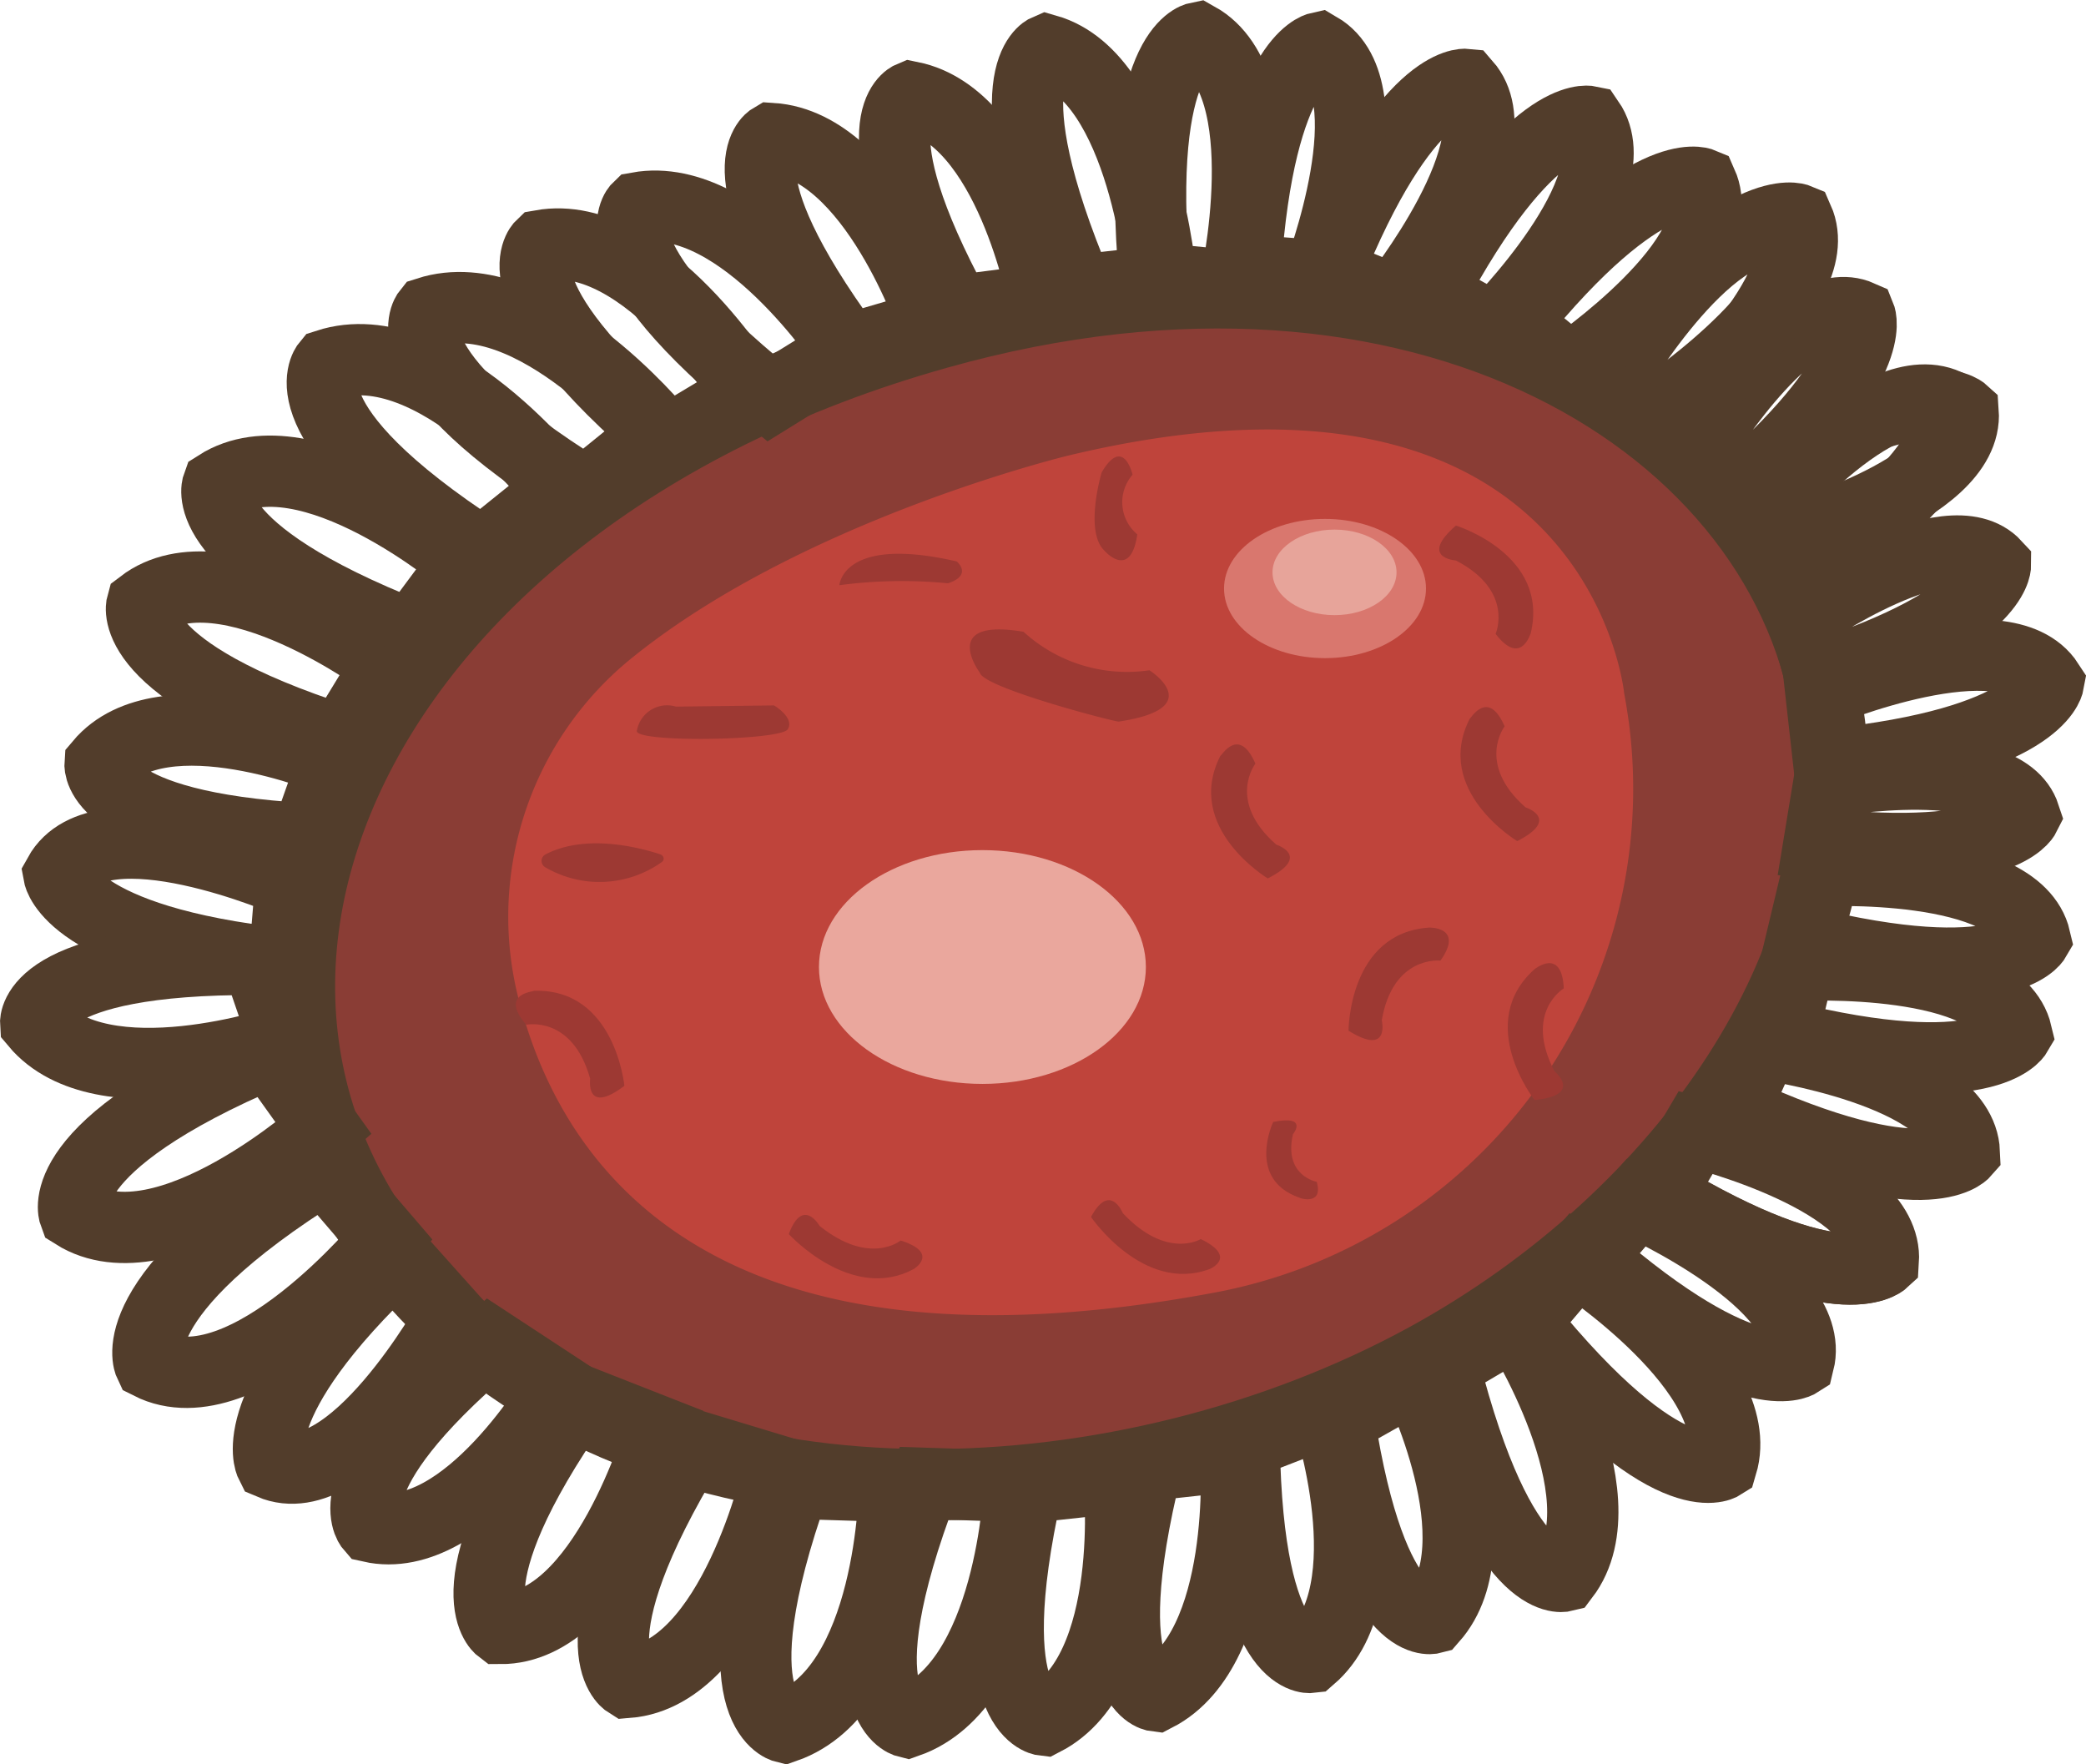 <svg id="BlueLikeRed" xmlns="http://www.w3.org/2000/svg" viewBox="0 0 87.8 74.25"><defs><style>.cls-1{fill:#d9776e;}.cls-2{fill:#8a3d35;}.cls-3{fill:#bf443b;}.cls-4{fill:#eaa79d;}.cls-5{fill:#e7a49a;}.cls-6{fill:#9d3933;}.cls-7{fill:none;stroke:#523d2b;stroke-miterlimit:10;stroke-width:3px;}</style></defs><title>heartBacteria8</title><g id="OUt"><ellipse class="cls-1" cx="40.27" cy="42.63" rx="11.54" ry="8.1"/><path class="cls-2" d="M499,271.46s-10.07-6.75-6.06-21.07,30-23,30-23,20.59-1.67,28.94,6.43,4.2,23.86,2.42,25.41-15.72,19.9-35.77,19C518.53,278.25,500.92,275.69,499,271.46Z" transform="translate(-479.76 -215.26)"/><path class="cls-3" d="M501.75,257.89c2,7,8.59,15.61,29.09,11.78a21.57,21.57,0,0,0,17.48-24c-.06-.41-.12-.82-.2-1.24,0,0-1.51-15.23-23.38-10,0,0-11.1,2.67-18.32,8.47A14,14,0,0,0,501.75,257.89Z" transform="translate(-479.76 -215.26)"/><ellipse class="cls-4" cx="41.35" cy="40.7" rx="6.88" ry="4.92"/><ellipse class="cls-1" cx="55.77" cy="24.77" rx="4.25" ry="2.93"/><ellipse class="cls-5" cx="56.17" cy="24.09" rx="2.61" ry="1.8"/><path class="cls-6" d="M542.71,241.94s.8-1.81-1.67-3.09c0,0-1.58-.1,0-1.47,0,0,3.94,1.21,3.15,4.53C544.18,241.91,543.78,243.33,542.71,241.94Z" transform="translate(-479.76 -215.26)"/><path class="cls-6" d="M532.6,247.4s-1.22,1.57.88,3.41c0,0,1.5.48-.36,1.42,0,0-3.53-2.12-2-5.15C531.17,247.08,531.9,245.79,532.6,247.4Z" transform="translate(-479.76 -215.26)"/><path class="cls-6" d="M501.91,258.39s1.94-.41,2.69,2.27c0,0-.22,1.56,1.44.3,0,0-.39-4.1-3.8-4C502.24,257,500.76,257.06,501.91,258.39Z" transform="translate(-479.76 -215.26)"/><path class="cls-6" d="M517.67,267.47s-1.3,1.08-3.41-.61c0,0-.71-1.25-1.3.34,0,0,2.63,2.89,5.26,1.47C518.22,268.67,519.33,268,517.67,267.47Z" transform="translate(-479.76 -215.26)"/><path class="cls-6" d="M530.3,267.41s-1.43.88-3.28-1.09c0,0-.54-1.33-1.34.16,0,0,2.2,3.23,5,2.19C530.68,268.67,531.87,268.17,530.3,267.41Z" transform="translate(-479.76 -215.26)"/><path class="cls-6" d="M535.18,265s-1.4-.25-1-2c0,0,.68-.82-.83-.52,0,0-1.15,2.41,1.11,3.19C534.48,265.7,535.47,266,535.18,265Z" transform="translate(-479.76 -215.26)"/><path class="cls-6" d="M543.09,245.83s-1.21,1.57.88,3.41c0,0,1.5.48-.35,1.42,0,0-3.54-2.12-2-5.15C541.66,245.51,542.39,244.22,543.09,245.83Z" transform="translate(-479.76 -215.26)"/><path class="cls-6" d="M540.39,255.69s-2-.23-2.47,2.51c0,0,.36,1.54-1.4.44,0,0,0-4.12,3.4-4.34C539.92,254.3,541.4,254.26,540.39,255.69Z" transform="translate(-479.76 -215.26)"/><path class="cls-6" d="M545.58,256.86s-1.69,1-.39,3.49c0,0,1.23,1-.84,1.21,0,0-2.54-3.24,0-5.51C544.36,256.05,545.5,255.11,545.58,256.86Z" transform="translate(-479.76 -215.26)"/><path class="cls-6" d="M526.24,238.43s1.1,1.28,1.39-.68a1.76,1.76,0,0,1-.2-2.51s-.38-1.66-1.3-.1C526.13,235.14,525.39,237.61,526.24,238.43Z" transform="translate(-479.76 -215.26)"/><path class="cls-6" d="M521,243.57s-1.73-2.32,1.84-1.72a6.46,6.46,0,0,0,5.3,1.62s2.51,1.59-1.29,2.16C526.7,245.65,521.15,244.21,521,243.57Z" transform="translate(-479.76 -215.26)"/><path class="cls-6" d="M515.09,239.89s.13-2.11,4.94-1c0,0,.69.57-.37.92A20.05,20.05,0,0,0,515.09,239.89Z" transform="translate(-479.76 -215.26)"/><path class="cls-7" d="M551.47,233.71s3.94-6.32,6.58-5.15c0,0,.86,2.09-4.91,7.22Z" transform="translate(-479.76 -215.26)"/><path class="cls-7" d="M547.72,231.07s4.23-7.23,7.43-6.06c0,0,1.15,2.29-5.34,8.29Z" transform="translate(-479.76 -215.26)"/><path class="cls-7" d="M553.6,237.24s5.26-6.52,8.24-4.88c0,0,.8,2.44-6.51,7.39Z" transform="translate(-479.76 -215.26)"/><path class="cls-7" d="M556.75,248.15s7.33-1.3,8.23,1.45c0,0-1,2-8.66,1.17Z" transform="translate(-479.76 -215.26)"/><path class="cls-7" d="M555.67,241.15s6.12-4.23,8.08-2.1c0,0,0,2.26-7.38,4.66Z" transform="translate(-479.76 -215.26)"/><path class="cls-7" d="M556.4,244.39s7.73-3.23,9.58-.38c0,0-.46,2.52-9.24,3.42Z" transform="translate(-479.76 -215.26)"/><path class="cls-7" d="M556.28,251.91s8.37-.44,9.14,2.87c0,0-1.28,2.22-9.85.1Z" transform="translate(-479.76 -215.26)"/><path class="cls-7" d="M555.49,255.89s8.37-.43,9.15,2.88c0,0-1.29,2.22-9.86.09Z" transform="translate(-479.76 -215.26)"/><path class="cls-7" d="M554,259.21s8.3,1.15,8.44,4.55c0,0-1.68,1.93-9.69-1.77Z" transform="translate(-479.76 -215.26)"/><path class="cls-7" d="M551.14,262.91s8.12,2,7.89,5.43c0,0-1.88,1.75-9.44-2.8Z" transform="translate(-479.76 -215.26)"/><path class="cls-7" d="M548.64,265.86s7.65,3.43,6.83,6.73c0,0-2.15,1.39-8.81-4.41Z" transform="translate(-479.76 -215.26)"/><path class="cls-7" d="M546.11,268.3s7.27,4.76,6.12,8.6c0,0-2.29,1.46-8.33-6Z" transform="translate(-479.76 -215.26)"/><path class="cls-7" d="M543.58,270.93s4.61,7.24,2,10.67c0,0-2.63.66-5.05-8.87Z" transform="translate(-479.76 -215.26)"/><path class="cls-7" d="M559,268.34s-1.88,1.75-9.44-2.8" transform="translate(-479.76 -215.26)"/><path class="cls-7" d="M498.74,270.71s-4.22,7.6-7.58,6.16c0,0-1.29-2.53,5.29-8.72Z" transform="translate(-479.76 -215.26)"/><path class="cls-7" d="M496,267.45s-5.93,7.24-9.94,5.21c0,0-1.35-2.82,7.35-8.23Z" transform="translate(-479.76 -215.26)"/><path class="cls-7" d="M493.39,262.76s-6.68,6-10.5,3.59c0,0-1.07-2.85,8.22-6.78Z" transform="translate(-479.76 -215.26)"/><path class="cls-7" d="M507.55,275.54s-2.39,8.28-6.73,8.26c0,0-2.3-1.73,3.24-9.63Z" transform="translate(-479.76 -215.26)"/><path class="cls-7" d="M503.28,273.69s-3.92,6.73-7.91,5.83c0,0-1.76-2,5-7.74Z" transform="translate(-479.76 -215.26)"/><path class="cls-7" d="M512.53,277.18s-1.9,8.53-6.36,8.89c0,0-2.48-1.54,2.69-10Z" transform="translate(-479.76 -215.26)"/><path class="cls-7" d="M517.41,277.82s-.08,8.56-4.62,10.14c0,0-3-.72.41-10.27Z" transform="translate(-479.76 -215.26)"/><path class="cls-7" d="M522.67,277.82s-.33,8.38-4.73,9.92c0,0-2.88-.7.71-10.05Z" transform="translate(-479.76 -215.26)"/><path class="cls-7" d="M526.86,277.45s.81,8.16-3.17,10.21c0,0-2.83-.31-.7-9.79Z" transform="translate(-479.76 -215.26)"/><path class="cls-7" d="M531.78,276.53s.54,8.1-3.37,10.11c0,0-2.71-.32-.38-9.7Z" transform="translate(-479.76 -215.26)"/><path class="cls-7" d="M535.61,274.67s2.55,7.55-.69,10.35c0,0-2.65.33-2.79-9Z" transform="translate(-479.76 -215.26)"/><path class="cls-7" d="M539.35,273.19s3.5,7,.7,10.18c0,0-2.53.68-3.93-8.36Z" transform="translate(-479.76 -215.26)"/><path class="cls-7" d="M554.53,238.07s8.11-2.09,7.86-5.48c0,0-1.89-1.73-9.43,2.86Z" transform="translate(-479.76 -215.26)"/><path class="cls-7" d="M549.89,232.3s6.93-4.7,5.55-7.81c0,0-2.37-1-7.91,5.88Z" transform="translate(-479.76 -215.26)"/><path class="cls-7" d="M545.84,230.79s6.93-4.71,5.55-7.81c0,0-2.36-1-7.91,5.87Z" transform="translate(-479.76 -215.26)"/><path class="cls-7" d="M542.64,229.09s5.92-5.93,4-8.72c0,0-2.51-.53-6.65,7.26Z" transform="translate(-479.76 -215.26)"/><path class="cls-7" d="M538.45,227.91s5.24-6.54,3-9.1c0,0-2.55-.26-5.83,7.94Z" transform="translate(-479.76 -215.26)"/><path class="cls-7" d="M535.27,226.86s3-7.84,0-9.59c0,0-2.51.55-3.09,9.36Z" transform="translate(-479.76 -215.26)"/><path class="cls-7" d="M531.74,227.29s1.92-8.48-1.58-10.44c0,0-2.66.53-1.8,10.12Z" transform="translate(-479.76 -215.26)"/><path class="cls-7" d="M528.64,227.09s-.71-8.55-4.83-9.73c0,0-2.5,1.06,1.33,10.12Z" transform="translate(-479.76 -215.26)"/><path class="cls-7" d="M492,252.4s-8-3.5-9.76-.32c0,0,.5,2.78,9.48,3.75Z" transform="translate(-479.76 -215.26)"/><path class="cls-7" d="M496.08,243.23s-6.9-5.15-10.35-2.51c0,0-.78,2.77,8.4,5.71Z" transform="translate(-479.76 -215.26)"/><path class="cls-7" d="M493.8,247.28s-7.19-3-9.83.14c0,0-.2,2.64,8.67,3.14Z" transform="translate(-479.76 -215.26)"/><path class="cls-7" d="M499.36,238.93s-6.66-5.65-10.44-3.24c0,0-1,2.72,8.16,6.31Z" transform="translate(-479.76 -215.26)"/><path class="cls-7" d="M503.33,235.9s-5.23-6.77-9.8-5.29c0,0-2,2.4,6.52,7.93Z" transform="translate(-479.76 -215.26)"/><path class="cls-7" d="M507.53,233.46s-5.33-6.47-9.76-5.05c0,0-1.87,2.3,6.64,7.58Z" transform="translate(-479.76 -215.26)"/><path class="cls-7" d="M511.24,231.81s-4.28-7-8.69-6.22c0,0-2.07,1.95,5.35,8.22Z" transform="translate(-479.76 -215.26)"/><path class="cls-7" d="M515.41,230s-4.46-6.78-8.79-6c0,0-2,1.89,5.56,8Z" transform="translate(-479.76 -215.26)"/><path class="cls-7" d="M519.05,228.92s-2.53-7.55-6.81-7.83c0,0-2.31,1.34,3.23,8.88Z" transform="translate(-479.76 -215.26)"/><path class="cls-7" d="M523.68,227.87s-1.43-7.69-5.59-8.53c0,0-2.43,1,1.92,9Z" transform="translate(-479.76 -215.26)"/><path class="cls-7" d="M491.75,259.05s-7.7,2.61-10.49-.73c0,0-.19-2.73,9.32-2.68Z" transform="translate(-479.76 -215.26)"/><path class="cls-7" d="M556.77,245.77c1.27,9.79-5.95,20.63-17,26.68-12.61,6.87-30.42,7.67-40.54-1.23-14.36-12.63-5.48-34.78,20-41.93C539.59,223.56,555.13,233.09,556.77,245.77Z" transform="translate(-479.76 -215.26)"/><path class="cls-6" d="M506.57,246a1.29,1.29,0,0,1,1.64-1l4.13-.05s.87.51.58,1S506.32,246.53,506.57,246Z" transform="translate(-479.76 -215.26)"/><path class="cls-6" d="M502.69,251.75a4.52,4.52,0,0,0,4.9-.19c.16-.09.13-.29-.06-.35-.89-.29-3.11-.86-4.79,0A.31.31,0,0,0,502.69,251.75Z" transform="translate(-479.76 -215.26)"/></g></svg>